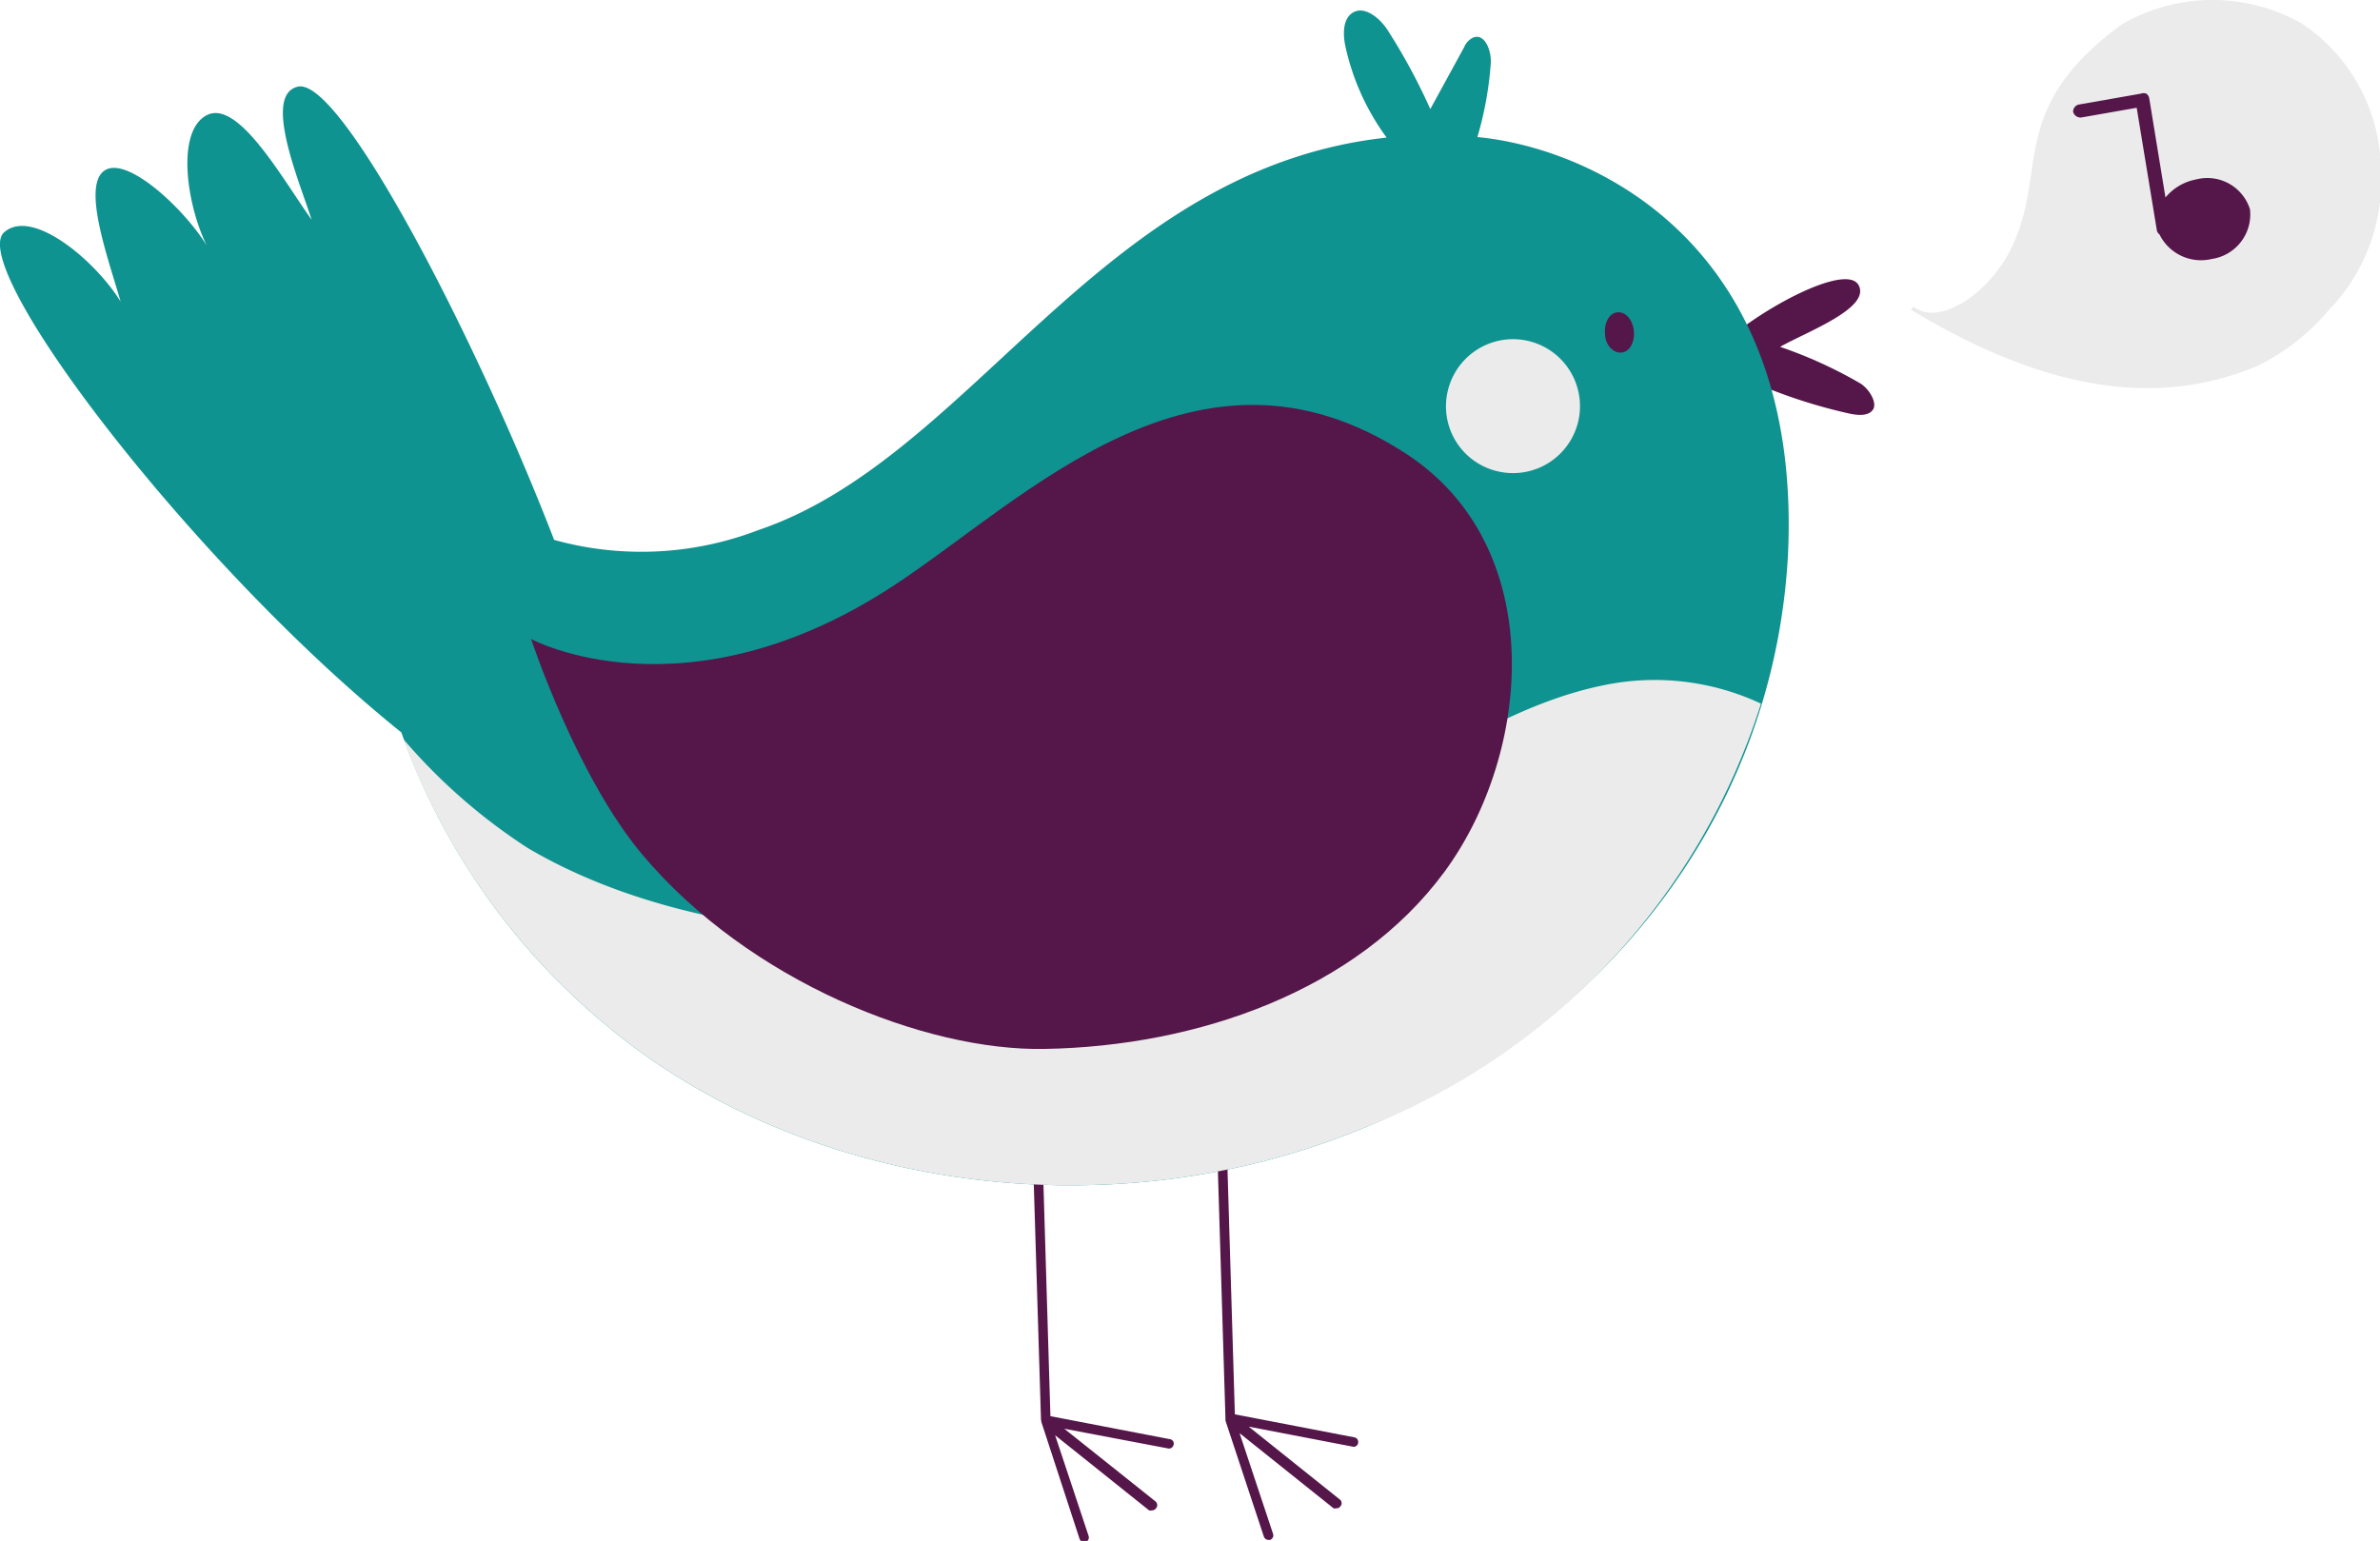 <svg xmlns="http://www.w3.org/2000/svg" id="Слой_1" data-name="Слой 1" viewBox="0 0 90.97 58.91"><defs><style>.cls-1{fill:#55164a}.cls-3{fill:#ebebeb}</style></defs><path d="M65.73 14a20.13 20.13 0 0 0 5 1.82c.3.06.69.09.86-.16s-.13-.78-.48-1a17 17 0 0 0-3.07-1.4c1-.57 3.48-1.48 3-2.36s-3.93 1-5.34 2.38" class="cls-1"/><path d="M.17 8.87c1.09-.93 3.5 1.13 4.44 2.66-.46-1.61-1.48-4.38-.63-5S7.06 8 7.91 9.4c-.77-1.54-1.2-4.39 0-5s2.9 2.46 4 4c-.42-1.35-1.91-4.8-.51-5.09 1.65-.32 6.81 9.63 9.78 17.33a12.47 12.47 0 0 0 7.82-.38c8.19-2.78 13-13.8 24-15a9.23 9.23 0 0 1-1.58-3.51c-.1-.48-.09-1.1.35-1.3s1 .27 1.28.72a22.89 22.89 0 0 1 1.62 3l1.29-2.36a.72.72 0 0 1 .34-.37c.46-.19.72.52.68 1a13.28 13.28 0 0 1-.51 2.8c4.26.4 12.45 3.94 11.87 16-.57 10.23-7.34 18.26-16.26 21.9-10 4.11-21.62 2.17-28.9-3.94A25.68 25.68 0 0 1 15.34 28C7.4 21.62-1.34 10.15.17 8.87Z" style="fill:#0f9390"/><path d="m46.84 54.22-.33-10.79a.19.19 0 1 1 .37 0l.32 10.64 4.57.88a.18.18 0 0 1 .14.22.17.17 0 0 1-.18.14l-4-.77 3.5 2.8a.18.18 0 0 1 0 .25.16.16 0 0 1-.15.07.17.17 0 0 1-.11 0l-3.59-2.87 1.28 3.85a.18.18 0 0 1-.12.23h-.06a.19.19 0 0 1-.17-.12l-1.47-4.44Zm-7.05.07-.33-10.78a.19.19 0 0 1 .18-.19.18.18 0 0 1 .19.18l.32 10.64 4.57.88a.17.17 0 0 1 .14.21.19.19 0 0 1-.18.15l-4-.76 3.5 2.79a.19.19 0 0 1 0 .26.18.18 0 0 1-.15.07.21.21 0 0 1-.11 0l-3.59-2.87 1.28 3.85a.18.18 0 0 1-.12.23h-.06a.18.18 0 0 1-.17-.13l-1.46-4.47v-.05Z" class="cls-1"/><path d="M55.38 14.79A2.56 2.56 0 1 1 57.17 18a2.55 2.55 0 0 1-1.79-3.21ZM15.42 28.26a21.89 21.89 0 0 0 4.77 4.17c4.74 2.79 11.17 3.65 16.65 3.17a39 39 0 0 0 15.53-5.25c2.91-1.64 5.78-3.55 9.06-4.18a9.57 9.57 0 0 1 5.88.73 25.76 25.76 0 0 1-15.23 16.24c-10 4.11-21.62 2.17-28.9-3.94a25.82 25.82 0 0 1-7.76-10.94Z" class="cls-3"/><path d="M53.72 17.33c5.49 3.55 4.84 11.45 1.49 16S45.77 40 39.93 40.1c-4.55.09-11.29-2.57-15.38-7.43-2.52-3-4.25-8.24-4.25-8.24s5.91 3.19 13.9-2.07c5-3.29 11.58-10.18 19.52-5.03Z" class="cls-1"/><path d="M73.14 11.72c1 .8 3-.56 3.81-2.39 1.31-2.83-.2-5.23 4.17-8.41A6.92 6.92 0 0 1 88 .91a6.79 6.79 0 0 1 3 5.49 7.13 7.13 0 0 1-2 5.47A8.35 8.35 0 0 1 86.26 14c-4 1.67-8.34.79-13.22-2.16" class="cls-3"/><path d="M61.35 12.76c0 .43.32.75.63.72s.51-.4.47-.83-.32-.74-.63-.71-.51.4-.47.82ZM79.44 4l2.39-.42a.31.31 0 0 1 .21 0 .29.29 0 0 1 .11.18l.62 3.79a2 2 0 0 1 1.17-.69A1.71 1.71 0 0 1 86 8a1.72 1.72 0 0 1-1.46 1.9 1.77 1.77 0 0 1-2-.94.25.25 0 0 1-.1-.16l-.77-4.68-2.11.37a.29.29 0 0 1-.32-.22.28.28 0 0 1 .2-.27Z" class="cls-1"/></svg>